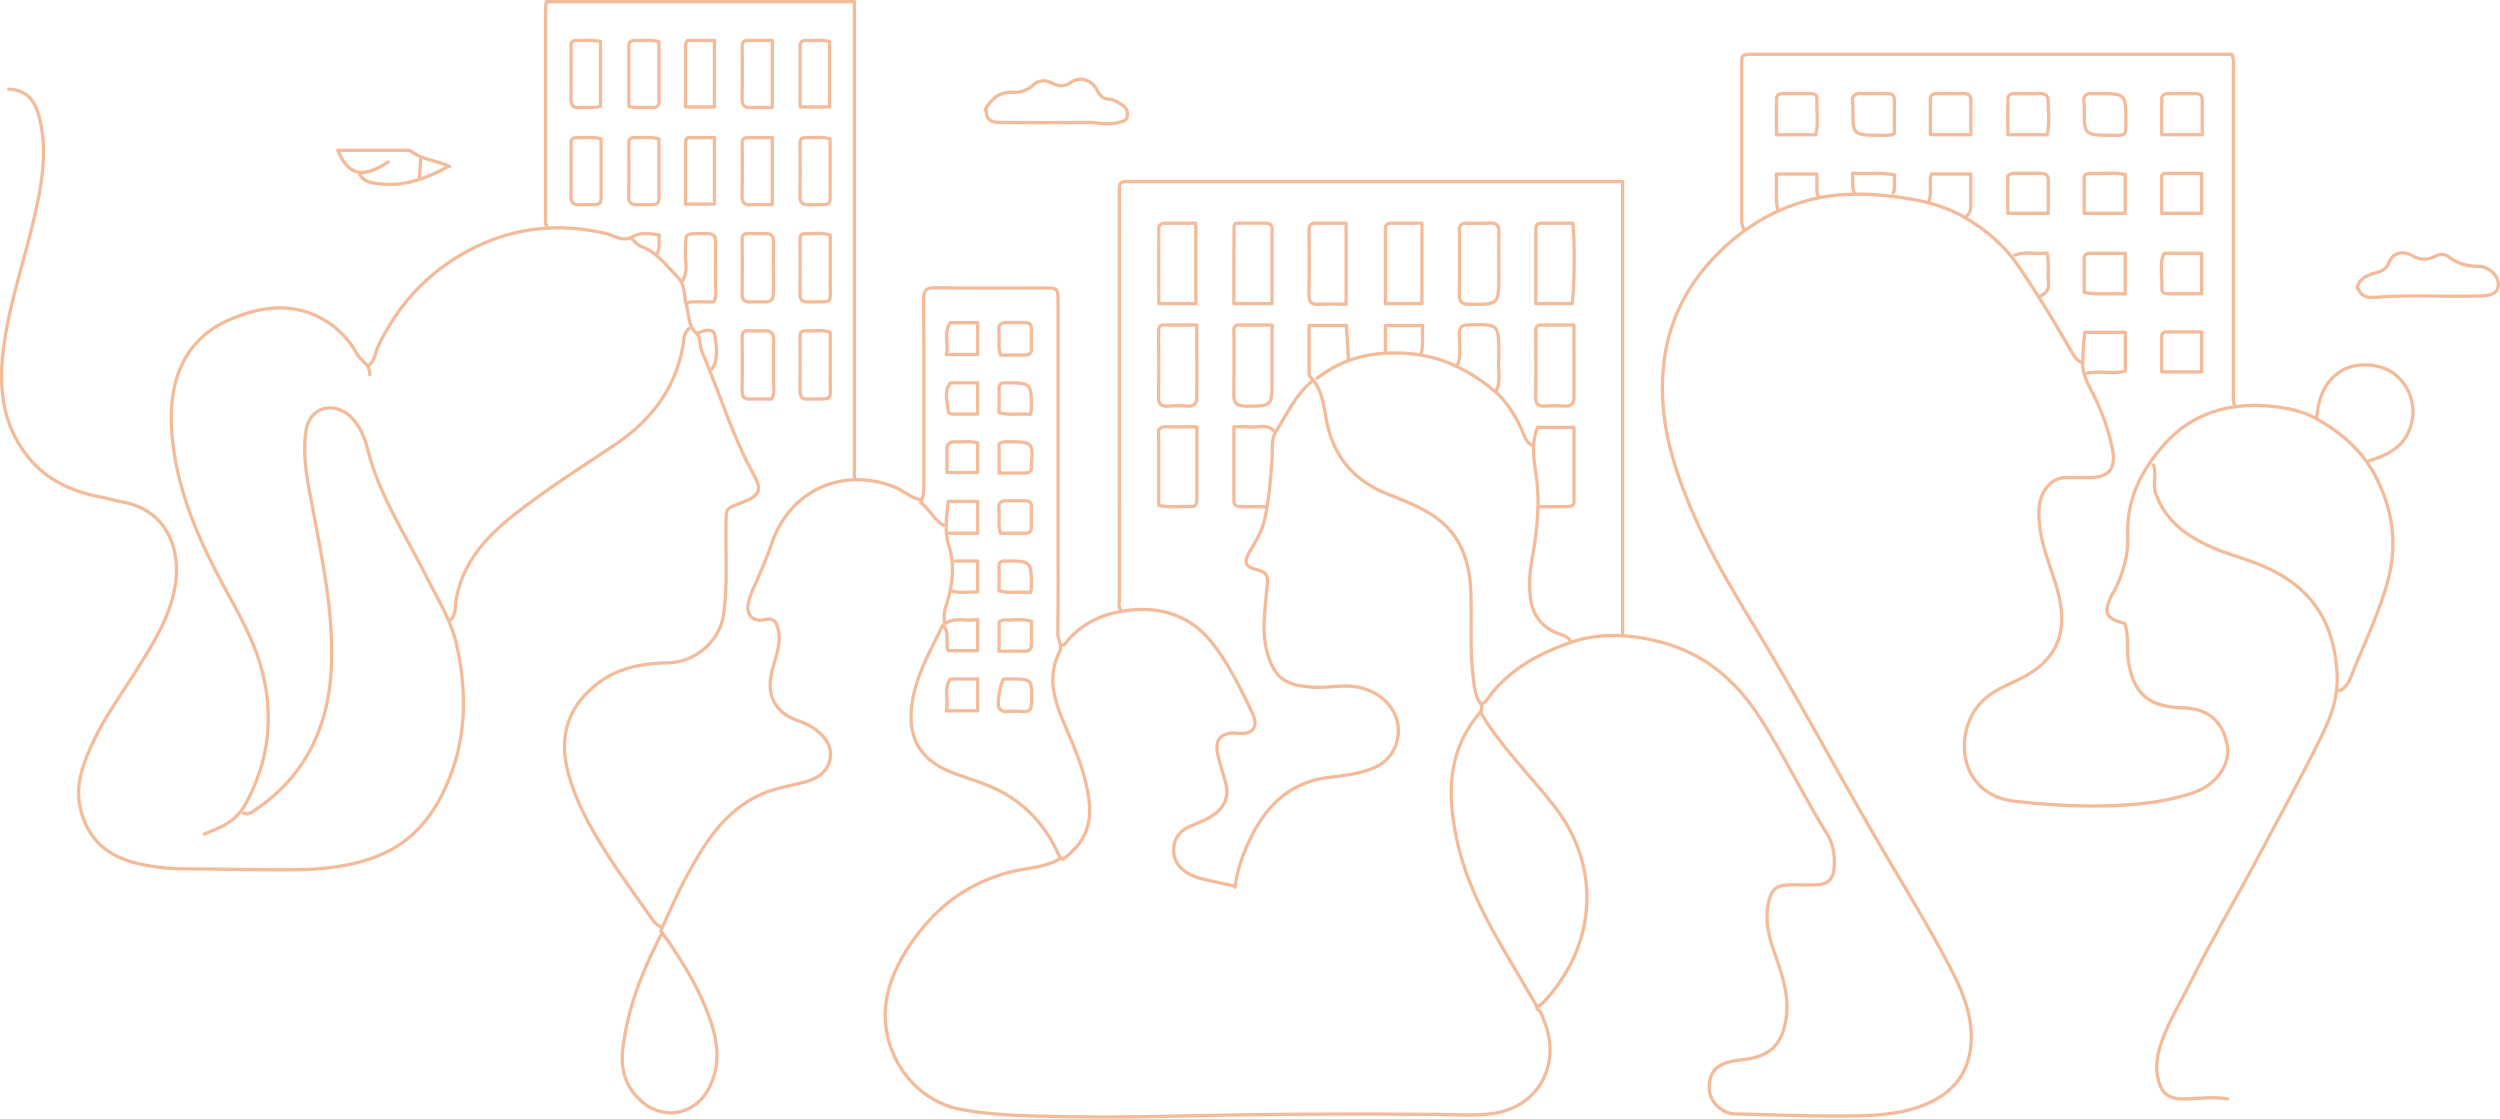 <svg id="Layer_1" data-name="Layer 1" xmlns="http://www.w3.org/2000/svg" viewBox="0 0 1512.86 676.87"><defs><style>.cls-1{fill:none;stroke:#f4bb9a;stroke-linecap:round;stroke-linejoin:round;stroke-width:2px;}</style></defs><title>register</title><path class="cls-1" d="M1521.32,1127.91c-3.22-1.65-4.64-4.68-6.36-7.67-10.06-17.46-20.51-34.64-31.95-51.27-8.48-12.34-19.93-21.56-32.06-28.66-9.89-5.79-21.89-9.36-33.92-11.25-20.19-3.18-40.3-4.36-60.2.92-21.79,5.78-40.31,17.12-56.14,33.41-17.14,17.63-27.87,38.29-31.25,62.43-2.91,20.81-.49,41.44,5.48,61.58,10.6,35.8,29.1,67.79,48.3,99.4,27,44.42,51.39,90.31,77.62,135.17,14.77,25.26,30.19,50.16,43.47,76.27,7.16,14.07,12.25,28.82,10.37,44.79-2,17-12.14,28-27.84,34.36-14.21,5.76-29.24,6.57-44.12,6.75-23.56.29-47.14-.68-70.7-1.23-7.36-.17-14.74-6.81-15.34-14-0.77-9.25,2.64-15,11.86-17.42,4.32-1.13,8.88-1.32,13.28-2.2,13.18-2.66,18.82-10,21.07-23.06,2.52-14.68-2.41-27.93-7.05-41.32-3.31-9.53-5.64-19.2-3.52-29.4,1.78-8.59,4.72-11.11,13.31-11.19,4.9,0,9.8.07,14.7,0,8.07-.15,11.35-3.07,11.84-11.19,0.42-6.84-.7-13.79-4.26-19.52-14.45-23.18-26.16-47.91-41-70.88-14.57-22.48-33.63-38.46-59.67-45.34-17.82-4.71-36.79-5.78-53.65-.08-20,6.75-39.32,17.1-52.07,35.69a7.23,7.23,0,0,1-2.07,1.42" transform="translate(-262.2 -908.84)"/><path class="cls-1" d="M267.5,962.79c12,0.59,16.44,8,18.91,18.81,4.55,19.94,1,39.38-3.47,58.81-6.29,27.54-15.92,54.3-19,82.6-2.56,23.68.86,45.77,16.91,64.35,11.35,13.14,26.62,19.33,43.33,22.49,4,0.76,7.9,2,11.91,2.74,26.47,4.66,35.53,27.61,32.25,49.74-2.81,19-12.74,34.61-22.49,50.38C336.41,1328,325.53,1342.53,318,1359c-5.66,12.36-10.45,25-7.12,39.17,4.58,19.51,17.56,29.71,36.44,33.59a128.78,128.78,0,0,0,25.9,2.88c22.4,0,44.81.72,67.21,0.52,17.69-.16,35.19-2,51.83-8.95,18.74-7.86,30.86-22.09,39.14-40,13-28,13.76-57,7.19-86.82-3.38-15.35-11.72-28.26-18.51-41.89-11.54-23.18-25.89-45-33.54-70.06-2.1-6.9-3.28-14.1-7.43-20.44-2.71-4.14-5.61-7.62-10-9.65-10.09-4.69-19.92.74-21.68,11.87-2.4,15.21.73,30,3.51,44.8,6,32.19,13.07,64.28,11.82,97.31-1.37,36.44-15.07,66.6-46.1,87.58-2.27,1.54-4.15,3.22-7,2" transform="translate(-262.2 -908.84)"/><path class="cls-1" d="M1244.1,1293.13V1018.7h-7.7q-144.21,0-288.43,0c-8.81,0-8.43-.39-8.42,8.42q0.06,121.81.07,243.62c0,2.32-.83,4.79.65,7" transform="translate(-262.2 -908.84)"/><path class="cls-1" d="M1614.43,1153.82c-1.18-2.48-.68-5.13-0.68-7.7q0-98,0-196c0-2.57.49-5.22-1-8.4H1606q-140.71,0-281.43,0c-8.81,0-8.44-.39-8.42,8.42q0.09,44.45,0,88.91c0,2.88-.33,5.81,1.4,8.4" transform="translate(-262.2 -908.84)"/><path class="cls-1" d="M779.25,1197.92V909.84H592.74c-0.15,2-.39,3.61-0.39,5.25q0,63.71,0,127.41c0,1-.47,2.1.68,2.8" transform="translate(-262.2 -908.84)"/><path class="cls-1" d="M903.87,1428.24c-9.18,5.87-20.08,5.6-30.15,8.22-21.14,5.5-38.55,16.31-52.49,33.06-9.75,11.72-17.76,24.53-21.53,39.27-8.2,32.11,12.5,65.52,43.95,71.41,14.83,2.77,29.87,3.55,44.82,4q40.92,1.1,81.9.1,80.86-1.9,161.72-1.07c11,0.1,22.09,1,32.88-.43,28.74-3.79,42.34-30.59,31.49-56.47-1-2.49-1.39-5.5-4.16-7" transform="translate(-262.2 -908.84)"/><path class="cls-1" d="M1565.43,1190.22c1.88,5.72-.68,11.77,1.38,17.51,5.44,15.13,16.71,24.19,30.77,30.91,11.35,5.42,23.62,8.15,35.06,13.17,28.69,12.59,42.59,34.27,43.86,65.81,0.54,13.45-3.58,24.52-9,35.68-12.38,25.67-26.36,50.53-39.66,75.73-13,24.56-27.22,48.4-39.6,73.31-6,12.15-13.26,23.75-17.82,36.57-2.62,7.34-4.14,15.09-2.25,23.06,2,8.23,6.25,11.87,14.72,11.87,9.1,0,18.17-1.55,27.31,0" transform="translate(-262.2 -908.84)"/><path class="cls-1" d="M1678.14,1326.73c5.08-2.36,6.43-7.72,8.18-12,6.92-16.87,14.62-33.44,19.92-51,7.11-23.54,4.66-45.54-6.87-67.35-8.1-15.31-20.63-25.64-34.75-33.8-8.53-4.93-19-7.16-29.19-8-24.23-2-46.2,4.05-62.83,22.45-14.11,15.61-23.67,33.51-22.8,55.87,0.45,11.63-2.8,23-8.18,33.59-0.38.74-1,1.36-1.37,2.11-4.67,10-5.21,14.35,7.73,17.5,2.59,7.52,1.05,15.48,2.25,23.06,3.19,20.24,13,27.42,32.72,28,16.79,0.49,24.63,9.21,27.15,23.16,1.71,9.47-5.08,22.76-20.13,28-13.41,4.69-27.25,6.74-41.32,7.64-22.47,1.44-44.91.26-67.19-2.25-30.07-3.39-36.26-32.76-25.83-52.3,4.13-7.73,10.86-13.05,18.8-16.88s16.39-7.3,23.07-13.32c14.09-12.7,14.21-28.86,9.7-45.41-3.57-13.11-9.44-25.72-10.77-39.27-0.82-8.37-1.12-17.53,6-24.52a14,14,0,0,1,10.55-4.16c4.43,0,8.87,0,13.3,0,12.56,0,16.75-5.65,14.06-18.21a131.75,131.75,0,0,0-11.83-33c-2.82-5.47-6.1-11.65-5.94-17.42a160.82,160.82,0,0,1,1.31-19.27h24.45v23.37c-7.4,2.18-15.63-.47-23.45,1.49" transform="translate(-262.2 -908.84)"/><path class="cls-1" d="M644.14,1053c1.87,1.63,3.47,4,5.65,4.78,9.9,3.58,15.63,11.73,22.54,18.85,5,5.14,3.56,11.39,5.26,17,1.75,5.79.71,12.13,6.22,17,2.38,2.11,1.62,7.41,3.12,10.89,10.73,24.88,18.35,51.08,31.54,74.88,5,9,3.77,12.46-7.84,16.78-9,3.34-9,3-9.1,12.68-0.28,18.21,1.07,36.46-1.38,54.61-2.14,15.89-16.72,28.93-32.9,29.4-14.68.42-28.8,2.24-41.36,11.12-18.36,13-26.5,31.29-19.71,56.14,4.73,17.33,13.33,32.6,22.71,47.47,8.93,14.17,19,27.66,28.62,41.35,1.2,1.7,3.21,2.84,4.84,4.24" transform="translate(-262.2 -908.84)"/><path class="cls-1" d="M485.93,1135.61c0.49-6.07-5.32-8.29-7.71-12.6a53.18,53.18,0,0,0-23.14-22.32c-18.06-9-36.43-5.91-53.78,1.52-28.28,12.11-37.3,38.26-35.17,67.71,2.54,35.17,16.54,66.31,33.07,96.55,8.87,16.23,17.84,32.48,22.13,50.5,6.52,27.34,3.16,53.38-10.63,78.58-6,10.89-15.14,14.06-24.89,18" transform="translate(-262.2 -908.84)"/><path class="cls-1" d="M819.16,1211.22c-6-1.24-10.43-5.64-16.06-7.82-31.8-12.31-63,2.85-73.65,33.69-3.61,10.47-8.12,20.65-12.66,30.77a31.38,31.38,0,0,0-1.8,6.4c-1.41,6.5,3.06,11.21,9.6,9.59,5.78-1.43,7.38,1,8.5,5.77,2.09,8.92-1.64,17-3.67,25.19-2.51,10.19-1.24,19.13,7.22,25.8,3.35,2.65,7.74,4.1,11.83,5.65a31.08,31.08,0,0,1,8.37,5c5.64,4.49,9.18,10.28,7.54,17.47-1.76,7.7-7.93,11.4-15.24,13.35-8.64,2.3-17.71,3.65-25.81,7.2-16.49,7.23-28,20.19-37.32,35.42a270.88,270.88,0,0,0-13.15,23.89c-3.76,7.81-7.24,15.76-10.81,23.58,11.82,16.14,22.13,32.72,29,51.29,5.51,14.81,7.78,29.35,0,44.15-8.57,16.27-28,19.51-41.4,7-9.38-8.76-12-19.26-10.5-31.57,3-24.51,11.89-46.93,23.16-68.6" transform="translate(-262.2 -908.84)"/><path class="cls-1" d="M905.27,1428.94c18.16-13.42,19.36-28.17,12.41-52.45-3.3-11.53-8.6-22.49-13.13-33.65-5.25-12.93-7.92-25.92-1.35-39.2,2.09-4.21-.94-7.86-0.88-11.92,0.32-20.53.15-41.07,0.15-61.6q0-69,0-137.91c0-9.09,0-9.1-9.1-9.1-21.7,0-43.41.19-65.1-.13-5.6-.08-7.16,1.53-7.13,7.13,0.24,36.64.11,73.27,0.14,109.91,0,4.27.26,8.53-1.91,13,5.45,3.82,7.82,10.45,13.8,13.65" transform="translate(-262.2 -908.84)"/><path class="cls-1" d="M1008.88,1445c-6.3-1.4-12.62-2.71-18.9-4.22-11-2.66-17.23-8.66-17.51-16.78-0.25-7.29,3.13-12.23,10.5-15.41,4-1.74,8.15-3.18,11.94-5.53,8.1-5,11.33-11.76,9-20.37-1.55-5.86-3.5-11.62-4.83-17.52-2-9,2.39-13.54,11.84-12.59s13.26-3.62,9-12.54c-7.26-15.08-14.5-30.38-25.19-43.37-14.34-17.44-34.49-21.59-55.07-17.7-12.32,2.33-24.79,8.48-33.06,19.67-0.36.49-1.36,0.5-2.06,0.73" transform="translate(-262.2 -908.84)"/><path class="cls-1" d="M1078.18,1125.81l-1.21-20h-22.59c0,9.91,0,19.48,0,29.05a3.18,3.18,0,0,0,.7,2.07c8.78,8.73,8.06,20.87,11,31.58,5.35,19.4,17.3,31.89,35.8,39.32,10.62,4.26,21.63,8.32,30.78,15.36,14.27,11,19,26.78,19.62,44s-0.74,34.58,1.45,51.8c0.68,5.35,1,10.76,4.23,15.39a4.46,4.46,0,0,1-.08,5.56c-19.9,23.22-20,49.94-13.93,77.76s20,52.15,34.29,76.31q7,11.89,14,23.8" transform="translate(-262.2 -908.84)"/><path class="cls-1" d="M679.14,1107.61c-1.14,1.52-2.61,2.69-2.85,4.89-3.23,29-18.78,50-42.61,65.88-20.52,13.67-41.42,27-60.72,42.23-16.44,13-30.69,28.59-34.71,50.78-0.76,4.2.25,9.1-3.33,12.63" transform="translate(-262.2 -908.84)"/><path class="cls-1" d="M1055.78,1139.82c-9.71,8.25-14.91,19.79-21.5,30.23-3,4.72-1.89,11-2.28,16.68-0.83,12-1.85,23.94-4.31,35.68-1.49,7.13-5.14,13.43-8.93,19.67-4.35,7.16-3.2,9.84,4.84,11.76,4.51,1.07,6,3.53,5.59,7.8-0.74,7.93-1.74,15.86-2,23.8-0.32,8.92.72,17.55,4.65,26,5.11,11,14.46,12.49,24.66,13.24,9.11,0.68,18.17-1.8,27.31-.06,16.94,3.24,29.07,18.07,23.07,35-2.63,7.41-8,12.14-15.36,14.74-7.73,2.71-15.83,3.9-23.83,4.72-23.41,2.4-38.25,15.95-48.2,35.91-4.82,9.68-8.66,19.84-9.89,30.76" transform="translate(-262.2 -908.84)"/><path class="cls-1" d="M1158.69,1340.73c12.37,20.93,30,37.68,44.7,56.79,26.1,34,24.88,76.47.14,109.15-3.33,4.39-6.68,8.68-11.23,11.88" transform="translate(-262.2 -908.84)"/><path class="cls-1" d="M832.46,1287.53c-8.22,17.54-18.59,34.31-18.92,54.6-0.31,18.66,10.58,28.28,23.16,33.53,8.23,3.44,17,5.72,25.13,9.26,18.77,8.14,32.28,21.81,40.67,40.5a16.28,16.28,0,0,0,2.07,2.81" transform="translate(-262.2 -908.84)"/><path class="cls-1" d="M1689.34,1083.81c2.35,5.55,7.35,5.16,11.9,4.83,19.13-1.38,38.28-.23,57.41-0.63,0.93,0,1.87,0,2.8,0,8.89,0,12.44-2,12.6-7s-5.55-11-11.9-11c-6.92,0-12.83-1.65-18.21-5.8-2.77-2.14-5.35-1.59-8.46-.13a13.53,13.53,0,0,1-13.32-.44c-6-3.45-12.05-1.88-14.37,4.16-1.65,4.31-4.58,5.21-8,6.16-5.11,1.44-9.8,3.22-11.19,9.14" transform="translate(-262.2 -908.84)"/><path class="cls-1" d="M659.89,1062.11c2-3.34.56-7,1.31-11.09-5.69-.64-10.9-2.08-16.44,1.16-5.72,3.35-11.32-1-16.67-2.24-29-6.47-56.42-3.42-82.69,10.72-24.75,13.32-42.59,32.95-54.57,58.16-1.79,3.77-1.68,8.49-5.61,11.2" transform="translate(-262.2 -908.84)"/><path class="cls-1" d="M1695.64,1187.77c10.44-3.19,20-7.56,24.5-18.55a28.94,28.94,0,0,0-8.39-33.61c-8.47-7.1-24-7.87-32.95-2.16-10.39,6.64-13.49,16.77-14.66,28.07" transform="translate(-262.2 -908.84)"/><path class="cls-1" d="M678.44,1092.21a3.91,3.91,0,0,1,1.4-.67c4.67-.05,9.33,0,14.16,0,2.31-3.48,1.11-7.45,1.19-11.2,0.18-8.16-.1-16.34.12-24.5,0.11-4.21-1.47-5.74-5.66-5.66-13.7.26-12.5-1.45-12.69,12-0.08,5.62,1.74,11.58-2,16.8" transform="translate(-262.2 -908.84)"/><path class="cls-1" d="M859.06,976c0.17,7.33,5.75,6.89,10.5,6.94,17,0.16,34.07.14,51.1,0,5.84,0,11.6,1.71,17.53.16,2.83-.74,5.81-0.57,6.24-4.33,0.38-3.32-1.29-5.51-4.16-7-2-1.07-3.73-2.75-6.31-2.83-3.72-.11-6.05-1.8-7.86-5.48-3.13-6.35-10.36-8.67-15.82-4.8-4.15,2.94-7.48,2.39-11.33.51-4.29-2.09-8.29-2-11.9,1.41a15.76,15.76,0,0,1-11.9,4.1c-8.27-.39-13.11,4.06-16.81,10.6" transform="translate(-262.2 -908.84)"/><path class="cls-1" d="M1032.68,1169.22c-4.18-4-9.33-1.5-14-2a92.13,92.13,0,0,0-9.79-.06c0,15.16-.05,30,0,44.8,0,3,2.26,3.57,4.85,3.52,4.67-.09,9.33,0,14,0" transform="translate(-262.2 -908.84)"/><path class="cls-1" d="M1194.39,1215.42c5.13,0,10.27,0,15.4,0,2.51,0,4.91,0,4.9-3.51q0-22.23,0-44.45h-22c-3.94,9.6-2.35,19.12-1,28.33,2.78,18.28.39,36.06-2.83,54a77.16,77.16,0,0,0-.72,18.87c0.75,10.64,5.62,18.82,16,23.17,3,1.25,6.46,1.77,8.43,4.84" transform="translate(-262.2 -908.84)"/><path class="cls-1" d="M1167.79,1145.42c2.77-6.37.8-13.08,1.39-19.6,0.08-.93,0-1.87,0-2.8,0-18.16,0-18-18.2-17.6-4.3.1-5.7,1.39-5.71,5.7,0,6.06,1.21,12.24-.93,18.2" transform="translate(-262.2 -908.84)"/><path class="cls-1" d="M833.16,1287.53c3.9,4.47.87,10.22,2.81,15.05h17.85v-18.91c-6.91,1.46-14.22-1.94-20.65,3.16" transform="translate(-262.2 -908.84)"/><path class="cls-1" d="M836,1231.52h17.85v-19.25H836c-0.79,8.75-2.5,17.58.45,27,3.85,12.3,2,24.89-2,37a17.82,17.82,0,0,0-.59,9.14" transform="translate(-262.2 -908.84)"/><path class="cls-1" d="M1452,1039.71c2.73-1.91,2.89-4.7,2.83-7.7-0.11-5.83,0-11.67,0-17.85h-24c-1.47,5.62.53,11.2-1.24,16.45" transform="translate(-262.2 -908.84)"/><path class="cls-1" d="M1362.41,1027.8c-1.51-4.32-.17-8.95-0.91-13.65h-24.42c0.53,7.35-.65,14.37.83,21.35" transform="translate(-262.2 -908.84)"/><path class="cls-1" d="M1122.29,1122.31c1.51-5.37.27-10.73,0.88-16.45h-22.58v15.4" transform="translate(-262.2 -908.84)"/><path class="cls-1" d="M1496.82,1088c3.69-1.6,5.46-4.11,5-8.41-0.64-5.68.66-11.48-.87-17.61-6.44.78-13-1.12-19.51,1.17" transform="translate(-262.2 -908.84)"/><path class="cls-1" d="M840.16,1248.33h13.65V1267c-5.25.07-10.5,0.92-15.75-.48" transform="translate(-262.2 -908.84)"/><path class="cls-1" d="M1407.91,1025.7c1.49-3.42.24-7,.87-11-8.28-1.71-16.49-.45-25.56-1,0.46,4.37-.41,7.87.89,11.37" transform="translate(-262.2 -908.84)"/><path class="cls-1" d="M1059.28,1137.71c16.12-12.62,34.31-16.43,54.62-15,20.64,1.5,37.83,10.27,52.93,23,7.53,6.33,12.93,15.54,17,24.92,1.33,3.06,2.16,6.29,5.65,7.68" transform="translate(-262.2 -908.84)"/><path class="cls-1" d="M693.15,1132.11c4-6.43,2.62-13.74,1.65-20.24-0.68-4.57-6.22-3.46-10.05-1.47" transform="translate(-262.2 -908.84)"/><path class="cls-1" d="M534.23,1009.6c-7.45-3.67-16.27-3.85-23.12-9.08a3.68,3.68,0,0,0-2.08-.7c-14.23,0-28.46,0-42.41,0,6.23,14.84,14.87,17.53,30.51,7" transform="translate(-262.2 -908.84)"/><path class="cls-1" d="M479.63,1013.8c2.53,5.43,7.59,5.74,12.6,6.32,14.54,1.68,27.43-3.19,39.91-9.82" transform="translate(-262.2 -908.84)"/><path class="cls-1" d="M516.73,1005.4l-0.7,10.5" transform="translate(-262.2 -908.84)"/><path class="cls-1" d="M1148.19,1043.91c-3.58.92-2.78,3.82-2.79,6.3,0,12.13.2,24.27-.11,36.4-0.13,5,1.47,6.41,6.4,6.42,17.5,0,17.5.18,17.5-17.61,0-8.63-.19-17.27.08-25.9,0.13-4.33-1.35-5.93-5.68-5.67-4.88.29-9.8,0.07-14.7,0.07" transform="translate(-262.2 -908.84)"/><path class="cls-1" d="M1194.39,1043.91c-1.62.25-2.76,1.18-2.77,2.8-0.06,15.17,0,30.34,0,45.85h21.82c1.5-4.51,2-40.3.45-48.65h-18.77" transform="translate(-262.2 -908.84)"/><path class="cls-1" d="M714.15,1050.21c-2.25.12-2.86,1.36-2.84,3.5,0.08,11,.14,21.94,0,32.9-0.05,3.68,1.27,5.1,5,4.94,13.35-.56,14.31,3.19,14-13.34-0.13-7.47-.18-14.94,0-22.4,0.12-4.21-1.47-5.92-5.66-5.65-3.25.22-6.53,0-9.8,0" transform="translate(-262.2 -908.84)"/><path class="cls-1" d="M1433.12,965.5c-1.51.36-2.73,1.29-2.75,2.8-0.11,7.24,0,14.48,0,22.05h24.5c0-7.1-.09-13.88,0-20.65,0.07-3.64-1.89-4.3-4.94-4.23-5.36.12-10.73,0-16.1,0" transform="translate(-262.2 -908.84)"/><path class="cls-1" d="M749.15,1050.21c-2.25.12-2.86,1.36-2.84,3.5,0.08,11,.14,21.94,0,32.9-0.05,3.68,1.28,5.05,5,4.95,15.57-.45,13.21,2.23,13.29-12.65,0-9.1,0-18.2,0-27.76-4.73-1.84-9.79-.57-14.7-0.94" transform="translate(-262.2 -908.84)"/><path class="cls-1" d="M749.15,992.1c-3.19.34-2.8,2.72-2.8,4.9,0,10,.17,20.07-0.08,30.1-0.11,4.33,1.35,5.82,5.68,5.67,14.39-.49,12.54,2.11,12.59-12,0-9.34,0-18.68,0-27.93-5.31-1.42-10-.48-14.7-0.77" transform="translate(-262.2 -908.84)"/><path class="cls-1" d="M869.56,1248.33c-3.19.34-2.81,2.72-2.8,4.9,0,4.2,0,8.4,0,13.11,6.22,1.78,12.58.4,18.94,1.08a18.55,18.55,0,0,0,.64-3c0-16.1,0-16.1-16.08-16.1" transform="translate(-262.2 -908.84)"/><path class="cls-1" d="M869.56,1319.73c-2,2.42-4.16,15.23-2.77,17.48a4.75,4.75,0,0,0,4.87,2.18,54.19,54.19,0,0,1,9.09,0c4.33,0.38,5.63-1.34,5.71-5.65,0.24-14,.41-14-13.4-14h-2.8" transform="translate(-262.2 -908.84)"/><path class="cls-1" d="M837.36,1319.73c-4.48,6-.78,12.61-2.52,19.25h19v-19.25H838.06" transform="translate(-262.2 -908.84)"/><path class="cls-1" d="M869.56,1176.22c-1.06.53-2.77,0.29-2.79,2.1,0,5.38,0,10.75,0,16.8,5.6,0,10.5-.07,15.4,0,3,0.06,4.41-1.22,4.2-4.23a5.09,5.09,0,0,1,0-.7c1-14,1-14-16.1-14" transform="translate(-262.2 -908.84)"/><path class="cls-1" d="M610.54,933.3c-3.19.34-2.8,2.72-2.8,4.9,0,10,.17,20.07-0.08,30.1-0.11,4.33,1.35,6.09,5.68,5.63,3.95-.42,8,0.63,12.25-0.84V934c-5-1.33-9.69-.39-14.35-0.68" transform="translate(-262.2 -908.84)"/><path class="cls-1" d="M645.54,933.3c-1.62.25-2.76,1.18-2.77,2.8-0.06,12.37,0,24.74,0,37,5.07,1.49,9.57.5,14,.81,2.52,0.18,4.19-.74,4.19-3.5,0-12.14,0-24.28,0-36.33-5.31-1.42-10-.48-14.7-0.77" transform="translate(-262.2 -908.84)"/><path class="cls-1" d="M838.76,1176.22c-2.4.37-3.55,1.71-3.52,4.2,0.06,4.79,0,9.59,0,14.35h18.55V1176.9c-4.73-1.37-9.57-.39-14.35-0.68" transform="translate(-262.2 -908.84)"/><path class="cls-1" d="M610.54,992.1c-3.19.34-2.8,2.72-2.8,4.9,0,10,.17,20.07-0.08,30.1-0.11,4.33,1.35,5.82,5.68,5.67,14.39-.49,12.54,2.11,12.59-12,0-9.34,0-18.68,0-27.93-5.31-1.42-10-.48-14.7-0.77" transform="translate(-262.2 -908.84)"/><path class="cls-1" d="M837.36,1104.11c-4.48,6-.78,12.61-2.52,19.25h19v-19.25H838.06" transform="translate(-262.2 -908.84)"/><path class="cls-1" d="M645.54,992.1c-3.19.34-2.8,2.72-2.8,4.9,0,10,.17,20.07-0.08,30.1-0.11,4.33,1.35,5.82,5.68,5.67,14.39-.49,12.54,2.11,12.59-12,0-9.34,0-18.68,0-27.93-5.31-1.42-10-.48-14.7-0.77" transform="translate(-262.2 -908.84)"/><path class="cls-1" d="M678.44,992.1c-1.48,1.06-1.4,2.64-1.4,4.2,0,11.91,0,23.81,0,36.05h17.5V992.1h-15.4" transform="translate(-262.2 -908.84)"/><path class="cls-1" d="M869.56,1211.92c-4,1.1-2.78,4.41-2.74,7,0.06,4-.72,8,0.87,12.6,4.66,0,9.57-.06,14.47,0,2.53,0,4.17-.76,4.19-3.52,0-4.2,0-8.4,0-12.6,0-3.46-2.35-3.56-4.9-3.52-3.73.06-7.47,0-11.2,0" transform="translate(-262.2 -908.84)"/><path class="cls-1" d="M1572.43,1109.71c-2.71.77-2.07,3-2.08,4.9,0,6.31,0,12.62,0,19.25h24.15v-24.15h-21.35" transform="translate(-262.2 -908.84)"/><path class="cls-1" d="M714.15,992.1c-3.19.34-2.8,2.72-2.8,4.9,0,10,.17,20.07-0.08,30.1-0.11,4.33,1.35,6,5.68,5.66,3.95-.29,7.93-0.06,12.6-0.06V992.1h-14.7" transform="translate(-262.2 -908.84)"/><path class="cls-1" d="M678.44,933.3c-1.48,1.06-1.4,2.64-1.4,4.2,0,11.91,0,23.81,0,36.05h17.5V933.3h-15.4" transform="translate(-262.2 -908.84)"/><path class="cls-1" d="M714.15,933.3c-3.19.34-2.8,2.72-2.8,4.9,0,10,.17,20.07-0.08,30.1-0.11,4.33,1.35,6,5.68,5.66,3.95-.29,7.93-0.06,12.6-0.06V933.3h-14.7" transform="translate(-262.2 -908.84)"/><path class="cls-1" d="M749.15,933.3c-1.62.25-2.76,1.18-2.77,2.8-0.06,12.37,0,24.74,0,37.45H764.2V934c-5-1.33-9.69-.39-14.35-0.68" transform="translate(-262.2 -908.84)"/><path class="cls-1" d="M966.17,1167.12c-3.87.8-2.76,3.88-2.77,6.3-0.06,13.53,0,27.07,0,41.19,6.4,1.69,13.06.46,19.6,0.78,2.24,0.11,3.48-1.22,3.49-3.47,0-14.82,0-29.64,0-44.8h-19.6" transform="translate(-262.2 -908.84)"/><path class="cls-1" d="M869.56,1104.11c-4,1.1-2.78,4.41-2.74,7,0.06,4-.72,8,0.87,12.6,4.66,0,9.57-.06,14.47,0,2.53,0,4.17-.76,4.19-3.52,0-4.2,0-8.4,0-12.6,0-3.46-2.35-3.56-4.9-3.52-3.73.06-7.47,0-11.2,0" transform="translate(-262.2 -908.84)"/><path class="cls-1" d="M1480,1013.8c-1.06.53-2.78,0.29-2.79,2.1,0,7.24,0,14.48,0,22.05h24.5c0-6.64,0-13.29,0-20,0-3.35-1.9-4.28-4.91-4.23-5.37.09-10.73,0-16.1,0" transform="translate(-262.2 -908.84)"/><path class="cls-1" d="M869.56,1140.52c-3.19.34-2.81,2.72-2.8,4.9,0,4.2,0,8.4,0,13.11,6.22,1.78,12.58.4,18.94,1.08a18.57,18.57,0,0,0,.65-3c0-16.1,0-16.1-16.08-16.1" transform="translate(-262.2 -908.84)"/><path class="cls-1" d="M1340,965.5c-1.51.36-2.73,1.29-2.75,2.8-0.11,7.24,0,14.48,0,22.05H1361c1.69-6.76.39-14.11,0.73-21.35,0.16-3.46-2.32-3.54-4.87-3.52-5.37.05-10.73,0-16.1,0" transform="translate(-262.2 -908.84)"/><path class="cls-1" d="M966.17,1105.51c-3.19.34-2.8,2.72-2.8,4.9,0,12.83.15,25.67-.08,38.5-0.08,4.33,1.35,6,5.69,5.66a95,95,0,0,1,11.89,0c3.67,0.19,5.54-1.5,5.56-4.95,0.09-14.47,0-28.94,0-44.1h-19.6" transform="translate(-262.2 -908.84)"/><path class="cls-1" d="M1011,1105.51c-2.9,1-2.06,3.55-2.07,5.6-0.05,12.13.1,24.27-.09,36.4-0.08,5.13,1.72,7.11,7.06,7.11,16.1,0,16.1.17,16.1-16.21v-32.9h-20.3" transform="translate(-262.2 -908.84)"/><path class="cls-1" d="M1386.21,965.5c-4.59,1.58-2.69,5.48-2.72,8.4-0.16,16.8-.08,16.82,16.72,16.78,2.57,0,5.22.49,8.4-1,0-6.46-.09-13.24,0-20,0.07-3.64-1.89-4.3-4.94-4.23-5.6.12-11.2,0-16.8,0" transform="translate(-262.2 -908.84)"/><path class="cls-1" d="M1057.18,1043.91c-3.58.92-2.78,3.82-2.79,6.3,0,12.13.2,24.27-.11,36.4-0.13,5,1.44,6.74,6.41,6.39s10.26-.08,16.1-0.08v-49h-18.9" transform="translate(-262.2 -908.84)"/><path class="cls-1" d="M869.56,1284c-1.06.53-2.77,0.29-2.79,2.1,0,5.38,0,10.75,0,16.8,5.6,0,10.5-.11,15.4,0,3.64,0.11,4.32-1.88,4.23-4.94-0.13-4.2,0-8.4,0-13.08-5.2-1.91-10.73-.49-16.1-0.92" transform="translate(-262.2 -908.84)"/><path class="cls-1" d="M1571.73,1062.11c-3,7.07-.82,14.48-1.29,21.71-0.09,1.47,1.43,2.81,3.39,2.8,6.78,0,13.55,0,20.65,0v-24.5h-22.05" transform="translate(-262.2 -908.84)"/><path class="cls-1" d="M1526.22,1062.11c-3.5.58-2.78,3.3-2.79,5.6,0,5.83,0,11.67,0,18.07,8.11,1.67,16.32.42,24.85,1v-24.64h-21.35" transform="translate(-262.2 -908.84)"/><path class="cls-1" d="M1194.39,1105.51c-3.19.34-2.8,2.72-2.8,4.9,0,12.83.15,25.67-.08,38.5-0.08,4.33,1.35,6,5.69,5.66a95,95,0,0,1,11.89,0c3.67,0.19,5.54-1.5,5.57-4.95,0.09-14.47,0-28.94,0-44.1h-19.6" transform="translate(-262.2 -908.84)"/><path class="cls-1" d="M837.36,1140.52c-4.13,5.29-1.81,11.13-1.38,16.8,0.17,2.17,1.93,2.08,3.48,2.09,4.79,0,9.59,0,14.35,0v-18.9H838.06" transform="translate(-262.2 -908.84)"/><path class="cls-1" d="M1526.22,1013.8c-1.06.53-2.78,0.29-2.79,2.1,0,7.24,0,14.48,0,22.05h24.85v-23.4c-6.76-1.69-14.12-.32-21.35-0.75" transform="translate(-262.2 -908.84)"/><path class="cls-1" d="M714.15,1109c-2.25.12-2.86,1.36-2.84,3.5,0.08,11,.14,21.94,0,32.9-0.05,3.68,1.27,5.13,5,4.95,4.19-.21,8.4,0,12.88,0,2.18-4,.94-8.39,1.06-12.6,0.2-7.46-.17-14.94.14-22.4,0.2-4.85-1.56-6.78-6.39-6.35-3,.26-6.06,0-9.1,0" transform="translate(-262.2 -908.84)"/><path class="cls-1" d="M1480,965.5c-1.51.36-2.73,1.29-2.75,2.8-0.11,7.24,0,14.48,0,22.05H1501c1.69-6.76.63-14.12,0.58-21.35,0-2.4-2.46-3.73-5.43-3.58-5.12.27-10.26,0.07-15.4,0.07" transform="translate(-262.2 -908.84)"/><path class="cls-1" d="M1572.43,1013.8a2,2,0,0,0-2.08,2.1c0,7.36,0,14.72,0,22.05h24.15V1013.8h-21.35" transform="translate(-262.2 -908.84)"/><path class="cls-1" d="M1526.22,965.5c-4.59,1.58-2.69,5.48-2.72,8.4-0.16,16.8-.08,16.75,16.72,16.82,8.81,0,8.46.39,8.42-8.42-0.08-16.8,0-16.8-16.82-16.8h-4.9" transform="translate(-262.2 -908.84)"/><path class="cls-1" d="M749.15,1109c-2.25.12-2.86,1.36-2.84,3.5,0.08,11,.14,21.94,0,32.9-0.05,3.68,1.28,5.05,5,4.95,15.57-.45,13.21,2.23,13.29-12.65,0-9.1,0-18.2,0-27.76-4.73-1.84-9.79-.57-14.7-0.94" transform="translate(-262.2 -908.84)"/><path class="cls-1" d="M1573.13,965.5c-1.51.36-2.73,1.29-2.75,2.8-0.11,7.24,0,14.48,0,22.05h24.5c0-7.1-.09-13.88,0-20.65,0.07-3.64-1.89-4.3-4.94-4.23-5.36.12-10.73,0-16.1,0" transform="translate(-262.2 -908.84)"/><path class="cls-1" d="M1103.38,1043.91c-1.62.25-2.76,1.18-2.77,2.8-0.06,15.17,0,30.34,0,45.85h22.05v-48.65h-18.55" transform="translate(-262.2 -908.84)"/><path class="cls-1" d="M966.17,1043.91c-1.51.36-2.75,1.29-2.75,2.8-0.08,15.17,0,30.34,0,45.85h22.4v-48.65h-18.9" transform="translate(-262.2 -908.84)"/><path class="cls-1" d="M1011,1043.91c-1.75-.35-2,1.73-2,2.1-0.15,15.4-.13,30.81-0.13,46.55H1032c0-15.28,0-30.22,0-45.15,0-3.46-2.35-3.54-4.9-3.52-5.13.06-10.27,0-15.4,0" transform="translate(-262.2 -908.84)"/></svg>